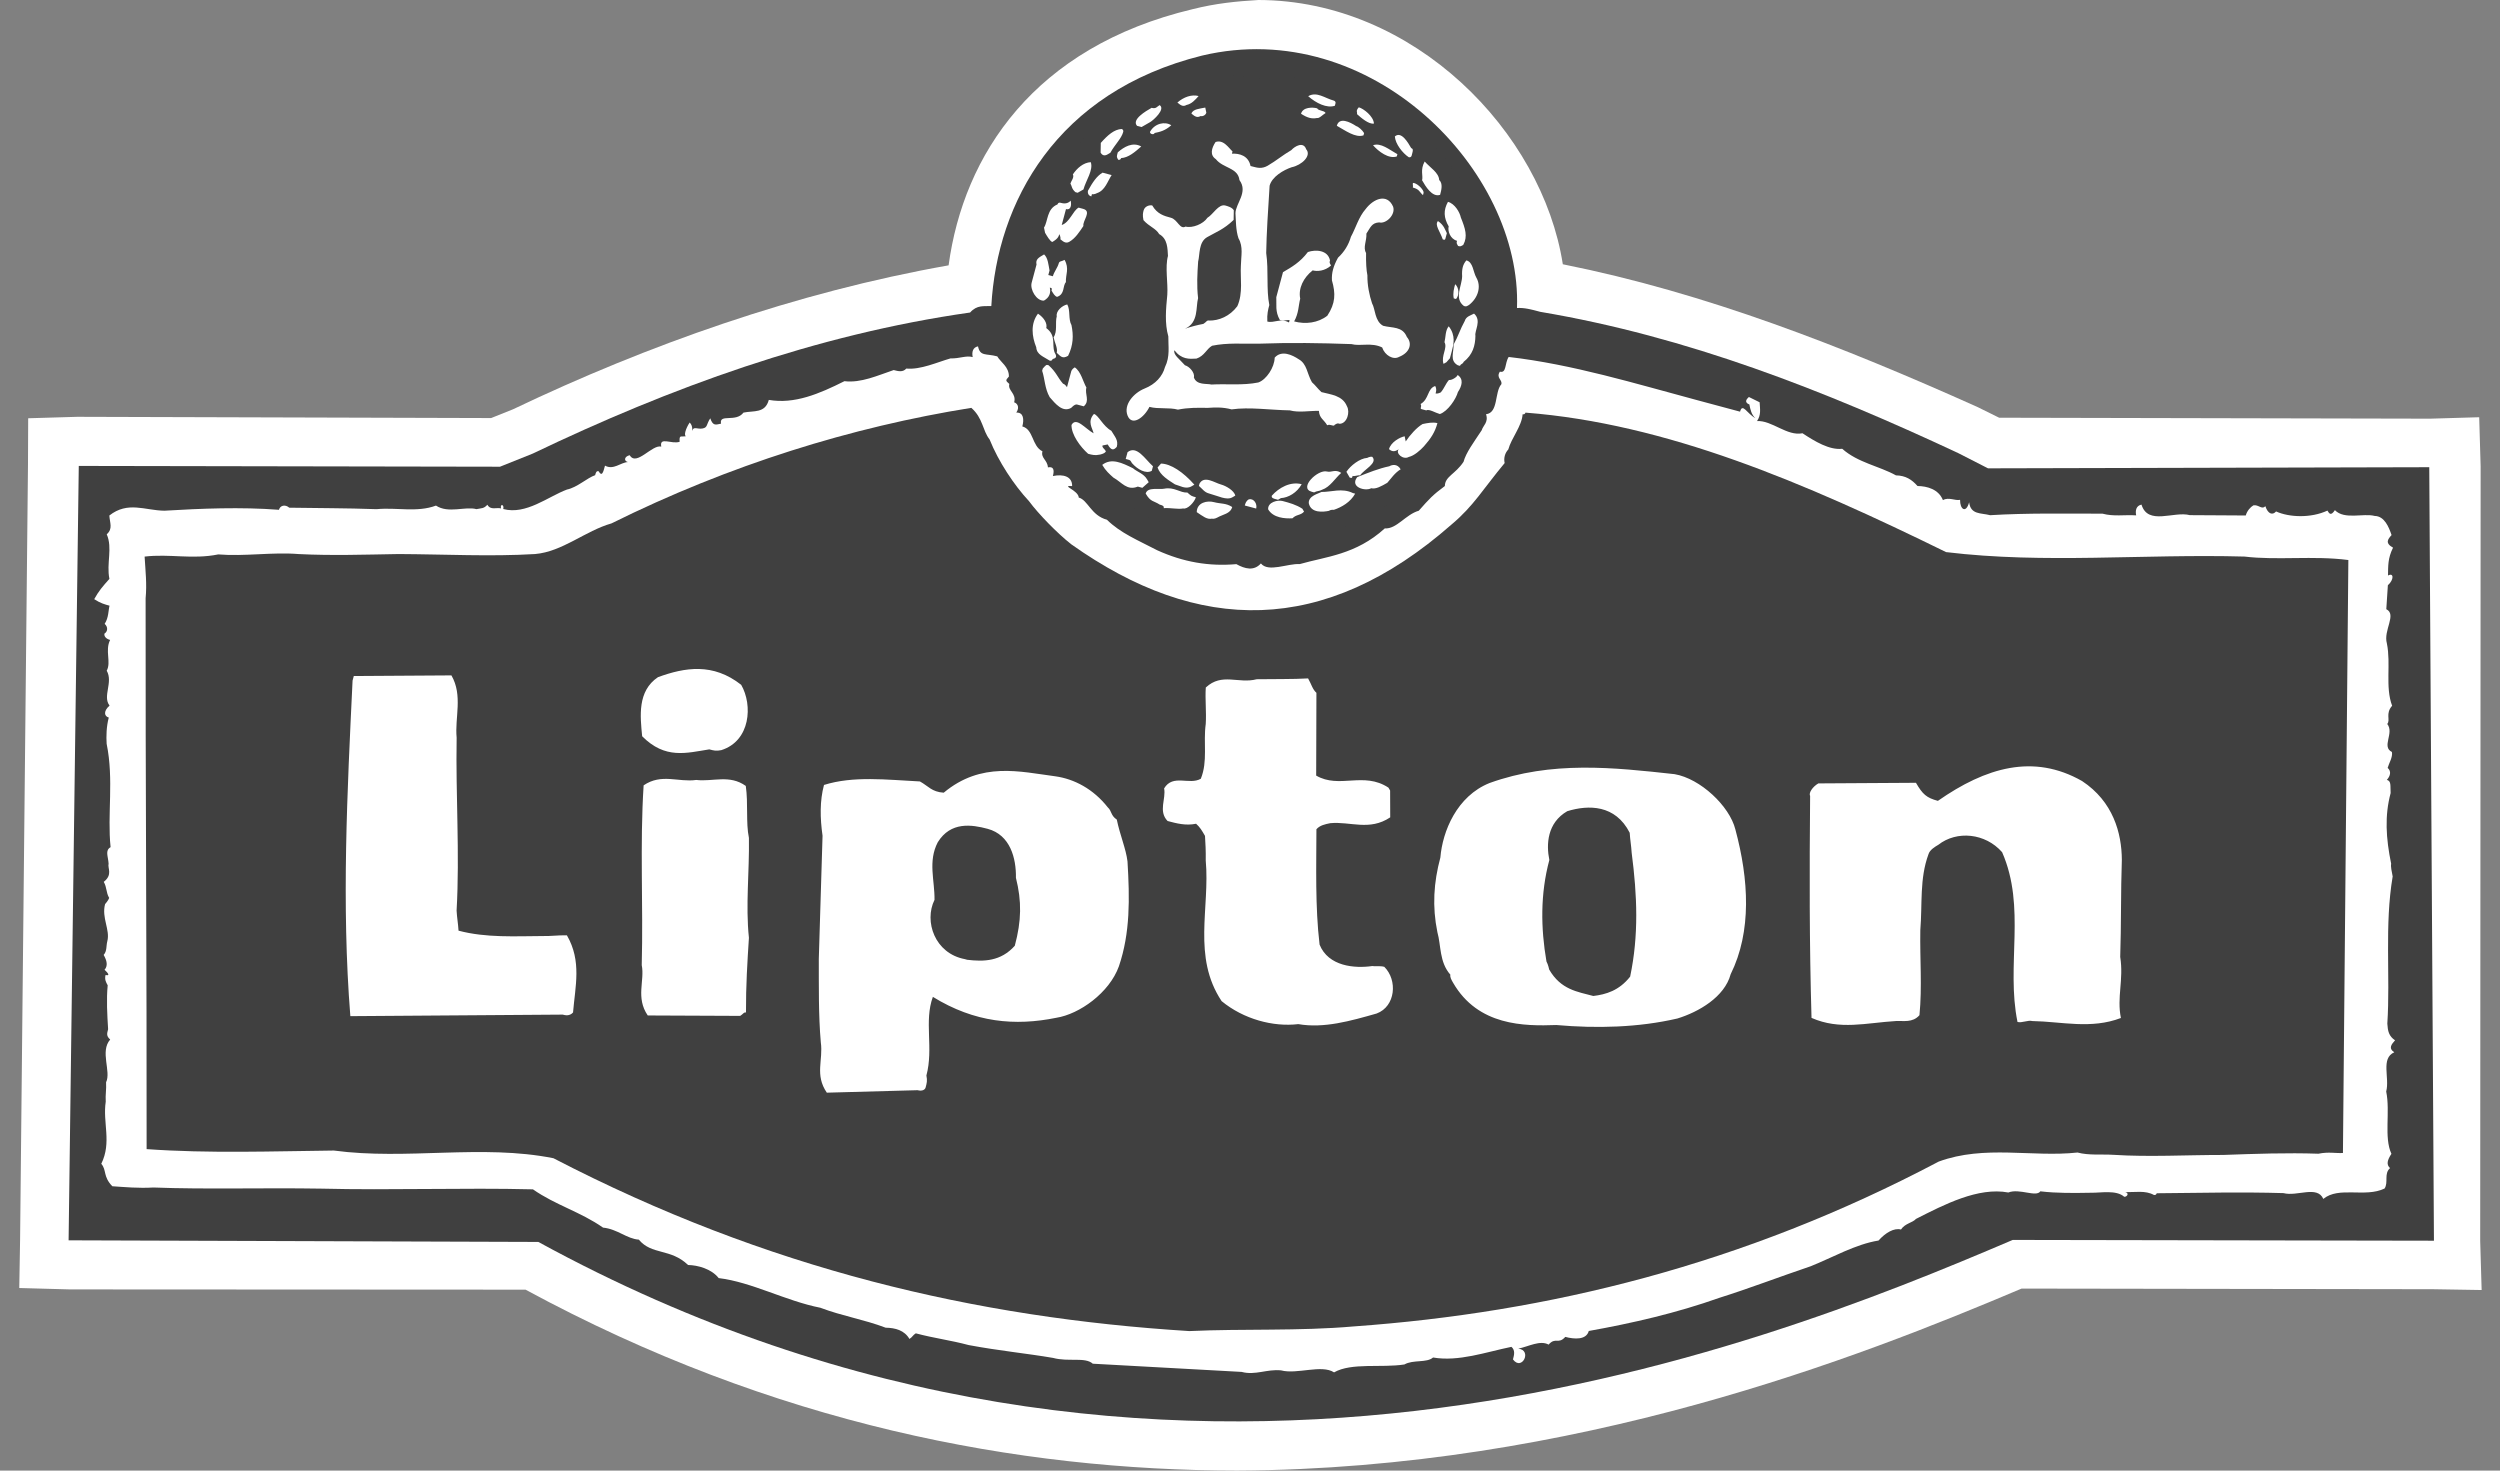 <svg width="102" height="60" viewBox="0 0 102 60" fill="none" xmlns="http://www.w3.org/2000/svg">
<rect x="0" y="0" width="102" height="60" fill="#808080" stroke="none"/>
<path fill-rule="evenodd" clip-rule="evenodd" d="M2.858 52.608L21.442 52.618C31.596 58.122 41.532 59.99 50.475 60C64.309 59.93 75.867 55.374 82.481 52.574L99.272 52.6L101.251 52.633L101.192 50.629L101.21 19.027L101.151 17.023L99.147 17.082L81.565 17.043L80.687 16.609C75.186 14.141 69.61 11.951 63.763 10.782C62.921 5.388 57.702 0.014 51.344 0C50.435 0.055 49.618 0.134 48.66 0.374C42.183 1.919 39.314 6.319 38.703 10.826C32.443 11.933 26.398 14.09 20.929 16.7L20.038 17.057L3.155 17.006L1.15 17.065L1.142 18.952L0.82 50.571L0.786 52.551L2.858 52.608Z" fill="white"/>
<path fill-rule="evenodd" clip-rule="evenodd" d="M82.119 50.589L99.305 50.621L99.114 19.062L81.111 19.108L79.888 18.483C74.411 15.922 68.836 13.732 62.844 12.723C62.474 12.624 62.195 12.549 61.893 12.567C62.104 6.958 55.945 0.637 49.048 2.267C43.084 3.75 40.68 8.274 40.446 12.486C40.143 12.504 39.865 12.429 39.58 12.751C33.276 13.647 27.324 15.828 21.737 18.506L20.4 19.042L3.214 19.01L2.799 50.605L21.964 50.671C47.624 64.703 71.68 55.047 82.119 50.589Z" fill="#404040"/>
<path fill-rule="evenodd" clip-rule="evenodd" d="M50.659 55.974L44.586 55.639C44.265 55.355 43.609 55.576 42.96 55.402C41.915 55.222 40.753 55.11 39.523 54.879C38.781 54.68 38.106 54.599 37.365 54.4C37.247 54.468 37.222 54.561 37.105 54.629C36.901 54.276 36.53 54.176 36.135 54.17C35.232 53.828 34.373 53.698 33.47 53.356C32.054 53.077 30.67 52.308 29.322 52.146C29.026 51.768 28.469 51.619 28.073 51.612C27.362 50.925 26.59 51.214 26.064 50.577C25.576 50.545 25.187 50.143 24.605 50.087C23.685 49.442 22.665 49.169 21.744 48.525C18.881 48.454 15.968 48.568 13.104 48.496C10.729 48.456 8.423 48.533 6.258 48.45C5.652 48.487 5.071 48.431 4.583 48.399C4.193 47.997 4.36 47.743 4.132 47.483C4.566 46.606 4.184 45.807 4.314 44.949C4.296 44.645 4.346 44.459 4.328 44.157C4.544 43.718 4.069 42.895 4.496 42.413C4.336 42.271 4.361 42.178 4.411 41.992C4.374 41.386 4.338 40.78 4.394 40.199C4.327 40.081 4.259 39.963 4.308 39.778C4.494 39.828 4.426 39.71 4.265 39.568C4.408 39.407 4.365 39.197 4.229 38.961C4.372 38.801 4.328 38.59 4.378 38.404C4.502 37.941 4.138 37.446 4.287 36.889C4.287 36.889 4.429 36.729 4.454 36.636C4.319 36.401 4.368 36.215 4.233 35.98C4.61 35.683 4.382 35.423 4.431 35.238C4.413 34.935 4.277 34.7 4.512 34.564C4.372 33.234 4.652 31.818 4.351 30.346C4.332 30.043 4.339 29.647 4.438 29.276C4.253 29.227 4.21 29.016 4.47 28.788C4.174 28.41 4.626 27.836 4.354 27.365C4.546 27.019 4.275 26.549 4.492 26.11C4.306 26.06 4.238 25.942 4.263 25.85C4.38 25.782 4.43 25.596 4.27 25.454C4.437 25.2 4.419 24.897 4.469 24.712C4.284 24.662 4.098 24.613 3.844 24.446C4.037 24.099 4.179 23.938 4.464 23.618C4.335 22.987 4.602 22.363 4.355 21.799C4.615 21.57 4.479 21.335 4.461 21.033C5.216 20.44 5.909 20.824 6.7 20.837C8.215 20.747 9.823 20.68 11.381 20.8C11.431 20.614 11.641 20.572 11.802 20.714C12.989 20.734 14.084 20.729 15.364 20.774C16.18 20.695 17.014 20.918 17.788 20.628C18.295 20.963 18.975 20.649 19.439 20.773C19.649 20.73 19.742 20.755 19.884 20.594C20.02 20.829 20.255 20.694 20.441 20.743C20.397 20.533 20.583 20.583 20.533 20.768C21.46 21.017 22.358 20.263 23.131 19.974C23.552 19.887 23.954 19.498 24.282 19.387C24.306 19.295 24.331 19.202 24.424 19.227C24.56 19.462 24.61 19.277 24.684 18.998C25.031 19.19 25.316 18.869 25.618 18.852C25.432 18.802 25.482 18.616 25.693 18.573C25.964 19.043 26.608 18.122 26.98 18.222C26.894 17.801 27.4 18.136 27.729 18.025C27.71 17.721 27.778 17.839 27.988 17.796C27.896 17.771 27.971 17.493 28.138 17.239C28.298 17.381 28.224 17.66 28.248 17.567C28.298 17.382 28.459 17.524 28.669 17.481C28.879 17.439 28.811 17.321 28.979 17.067C29.09 17.395 29.207 17.327 29.418 17.285C29.332 16.864 30.024 17.248 30.334 16.834C30.754 16.748 31.218 16.872 31.367 16.316C32.412 16.497 33.42 16.071 34.453 15.552C35.127 15.634 35.808 15.319 36.463 15.098C36.649 15.147 36.835 15.197 36.977 15.037C37.558 15.093 38.239 14.778 38.777 14.624C39.173 14.631 39.408 14.495 39.686 14.569C39.643 14.359 39.693 14.173 39.903 14.131C39.989 14.551 40.224 14.415 40.688 14.54C40.824 14.775 41.17 14.967 41.163 15.363C41.021 15.524 41.021 15.524 41.181 15.666C41.107 15.944 41.477 16.043 41.378 16.415C41.471 16.439 41.632 16.581 41.465 16.835C41.767 16.817 41.785 17.12 41.711 17.398C42.175 17.523 42.094 18.197 42.532 18.414C42.458 18.692 42.736 18.766 42.755 19.069C42.965 19.027 43.033 19.144 42.958 19.422C43.379 19.336 43.749 19.436 43.743 19.831C43.255 19.799 43.996 19.998 44.014 20.301C44.385 20.4 44.515 21.032 45.164 21.206C45.714 21.75 46.43 22.042 47.215 22.451C48.278 22.934 49.324 23.115 50.443 23.017C50.789 23.209 51.16 23.309 51.445 22.988C51.742 23.365 52.54 22.983 53.028 23.015C54.105 22.706 55.317 22.634 56.499 21.559C56.988 21.59 57.347 20.992 57.886 20.838C58.312 20.356 58.455 20.195 58.95 19.83C58.956 19.434 59.377 19.349 59.712 18.842C59.812 18.471 60.121 18.057 60.456 17.55C60.505 17.365 60.741 17.23 60.63 16.901C61.143 16.84 60.971 15.999 61.255 15.677C61.305 15.492 61.027 15.418 61.195 15.164C61.473 15.238 61.387 14.818 61.554 14.564C64.157 14.864 66.729 15.653 69.232 16.323L70.994 16.796C71.094 16.424 71.273 16.87 71.619 17.062C71.459 16.92 71.416 16.709 71.373 16.499C71.373 16.499 71.094 16.424 71.354 16.197L71.793 16.413C71.811 16.716 71.855 16.927 71.687 17.18C72.293 17.144 72.911 17.806 73.542 17.677C74.049 18.012 74.648 18.371 75.162 18.31C75.804 18.88 76.664 19.011 77.355 19.395C77.752 19.402 78.005 19.569 78.234 19.829C78.629 19.835 79.092 19.959 79.272 20.405C79.507 20.27 79.76 20.437 79.971 20.394C79.964 20.79 80.217 20.957 80.341 20.493C80.403 21.007 80.823 20.921 81.195 21.02C82.709 20.928 84.293 20.956 85.784 20.958C86.248 21.082 86.667 20.996 87.156 21.027C87.112 20.817 87.162 20.631 87.373 20.588C87.638 21.454 88.696 20.844 89.345 21.018C90.137 21.031 90.835 21.019 91.627 21.032C91.676 20.847 91.819 20.687 91.937 20.619C92.147 20.576 92.282 20.811 92.425 20.651C92.536 20.979 92.722 21.029 92.864 20.867C93.396 21.109 94.28 21.148 94.96 20.832C95.029 20.95 95.097 21.068 95.264 20.814C95.653 21.217 96.427 20.927 96.89 21.051C97.286 21.058 97.465 21.503 97.576 21.831C97.433 21.992 97.291 22.153 97.636 22.345C97.419 22.783 97.438 23.087 97.431 23.482C97.667 23.347 97.684 23.649 97.425 23.878L97.361 24.855C97.801 25.073 97.231 25.714 97.385 26.253C97.557 27.094 97.308 28.022 97.599 28.795C97.313 29.116 97.541 29.376 97.4 29.537C97.696 29.914 97.151 30.464 97.59 30.681C97.632 30.891 97.466 31.144 97.416 31.33C97.576 31.473 97.526 31.658 97.384 31.819C97.57 31.868 97.52 32.054 97.538 32.357C97.29 33.285 97.345 34.194 97.56 35.246C97.535 35.338 97.578 35.549 97.621 35.759C97.284 37.756 97.529 39.81 97.403 41.764C97.421 42.067 97.465 42.277 97.719 42.445C97.576 42.606 97.433 42.766 97.687 42.933C97.123 43.18 97.506 43.978 97.357 44.534C97.53 45.376 97.256 46.396 97.57 47.076C97.403 47.33 97.353 47.515 97.514 47.658C97.254 47.887 97.457 48.239 97.29 48.492C96.492 48.875 95.429 48.391 94.791 48.916C94.545 48.353 93.722 48.828 93.165 48.679C91.489 48.628 89.789 48.669 87.995 48.685C87.995 48.685 87.97 48.778 87.877 48.753C87.531 48.561 87.111 48.647 86.715 48.64C86.901 48.69 86.758 48.851 86.665 48.826C86.344 48.541 85.713 48.671 85.318 48.664C84.619 48.676 83.92 48.687 83.246 48.606C83.079 48.859 82.386 48.475 81.941 48.654C80.711 48.424 79.325 49.146 78.173 49.731C78.031 49.892 77.728 49.91 77.56 50.164C77.282 50.089 76.929 50.293 76.644 50.614C75.711 50.762 74.77 51.305 73.879 51.662C72.567 52.106 71.349 52.575 70.154 52.95C68.397 53.573 66.597 53.986 64.822 54.304C64.722 54.676 64.234 54.644 63.864 54.545C63.578 54.866 63.467 54.538 63.183 54.86C62.836 54.667 62.366 54.939 61.945 55.025C62.527 55.082 62.093 55.959 61.729 55.464C61.778 55.279 61.828 55.093 61.667 54.951C60.616 55.166 59.514 55.566 58.469 55.386C58.209 55.615 57.653 55.466 57.3 55.67C56.366 55.817 55.136 55.587 54.43 55.993C53.923 55.659 52.916 56.085 52.267 55.911C51.686 55.852 51.215 56.123 50.659 55.974Z" fill="white"/>
<path fill-rule="evenodd" clip-rule="evenodd" d="M48.521 54.308C50.735 54.206 52.992 54.314 55.232 54.118C63.135 53.553 71.109 51.614 79.098 47.393C80.973 46.703 82.92 47.225 84.763 47.023C85.227 47.147 85.741 47.086 86.229 47.117C87.694 47.211 89.21 47.121 90.701 47.122C92.006 47.075 93.309 47.027 94.591 47.072C95.011 46.986 95.289 47.06 95.592 47.042L95.813 22.849C94.372 22.662 92.924 22.87 91.577 22.708C87.433 22.592 83.444 23.014 79.4 22.526C73.603 19.681 67.984 17.281 62.239 16.835C62.214 16.927 62.123 16.902 62.123 16.902C62.09 17.391 61.663 17.873 61.539 18.337C61.47 18.41 61.421 18.499 61.395 18.596C61.369 18.693 61.367 18.795 61.39 18.893C60.51 19.95 60.126 20.642 59.228 21.395C54.028 25.965 48.883 25.879 43.705 22.205C43.13 21.753 42.351 20.948 41.988 20.453C41.37 19.79 40.734 18.824 40.377 17.933C40.081 17.556 40.112 17.067 39.63 16.64C34.75 17.419 29.764 18.966 24.95 21.354C23.873 21.662 22.951 22.508 21.831 22.605C20.012 22.715 18.151 22.614 16.265 22.605C14.867 22.628 13.562 22.675 12.189 22.606C11.12 22.518 9.975 22.709 8.905 22.62C7.854 22.835 6.926 22.587 5.9 22.709C5.936 23.316 5.997 23.829 5.941 24.41C5.932 31.862 5.991 39.431 5.982 46.884C8.518 47.066 11.128 46.971 13.62 46.942C16.594 47.342 19.657 46.671 22.581 47.256C31.307 51.783 39.821 53.766 48.521 54.308Z" fill="#404040"/>
<path fill-rule="evenodd" clip-rule="evenodd" d="M53.012 22.711C53.29 22.786 53.618 22.675 53.946 22.564C54.231 22.243 54.027 21.89 54.405 21.594C54.826 21.508 55.27 21.329 55.717 21.15C55.951 21.014 56.348 21.021 56.565 20.582C56.59 20.49 56.683 20.515 56.683 20.515C57.01 20.404 57.296 20.082 57.555 19.854C57.791 19.718 58.144 19.515 58.403 19.286C58.856 18.712 59.098 18.18 59.617 17.723C59.903 17.402 59.766 17.166 60.052 16.846C60.176 16.382 60.368 16.036 60.56 15.69C60.66 15.319 60.826 15.065 60.834 14.67C60.865 14.181 60.989 13.717 61.045 13.137C61.027 12.833 61.17 12.672 61.058 12.345C61.04 12.042 61.022 11.739 60.911 11.411C60.986 11.133 60.874 10.805 60.763 10.477C60.721 10.267 60.727 9.871 60.523 9.518C60.412 9.19 60.326 8.769 60.03 8.392C59.987 8.182 59.919 8.064 59.758 7.922C59.765 7.525 59.469 7.148 59.172 6.771C59.062 6.443 58.598 6.319 58.58 6.015C58.258 5.731 57.844 5.42 57.616 5.161C57.295 4.876 56.788 4.542 56.35 4.324C55.843 3.99 55.311 3.748 54.873 3.531C54.526 3.339 54.198 3.45 53.853 3.257C53.061 3.245 52.344 2.953 51.596 3.15C51.125 3.422 50.761 2.927 50.222 3.081C49.827 3.074 49.431 3.067 48.985 3.246C48.707 3.171 48.354 3.375 48.051 3.393C47.748 3.411 47.396 3.615 47.068 3.726C46.623 3.904 46.127 4.269 45.682 4.448C45.422 4.677 45.044 4.973 44.902 5.133C44.76 5.294 44.592 5.547 44.289 5.566C44.097 5.912 43.72 6.208 43.552 6.462C43.335 6.9 42.957 7.196 42.858 7.568C42.783 7.845 42.616 8.1 42.449 8.352C42.257 8.698 42.133 9.162 42.009 9.626L41.785 10.461C41.803 10.764 41.636 11.018 41.654 11.32C41.573 11.994 41.609 12.6 41.62 13.299C41.756 13.534 41.657 13.905 41.675 14.208C41.718 14.418 41.643 14.697 41.754 15.024C41.983 15.284 42.093 15.612 42.205 15.94C42.316 16.268 42.451 16.503 42.68 16.763C42.722 16.973 42.698 17.066 42.673 17.159C43.18 17.494 43.334 18.032 43.698 18.527C43.927 18.787 44.013 19.208 44.451 19.425C44.73 19.5 45.094 19.994 45.44 20.187C45.693 20.354 45.854 20.496 46.04 20.546C46.497 21.066 46.985 21.097 47.517 21.339C47.609 21.364 47.677 21.482 47.863 21.532C48.116 21.699 48.159 21.909 48.11 22.095C48.271 22.237 48.524 22.404 48.685 22.547C48.685 22.547 48.752 22.664 48.845 22.689C49.241 22.696 49.519 22.77 49.897 22.474C50.182 22.152 50.51 22.042 50.862 21.838C51.19 21.727 51.493 21.709 51.814 21.994C52.135 22.279 52.507 22.378 52.828 22.663L53.012 22.712L53.012 22.711Z" fill="#404040"/>
<path fill-rule="evenodd" clip-rule="evenodd" d="M49.451 21.161C49.241 21.205 49.08 21.062 48.827 20.895C48.833 20.499 49.254 20.413 49.532 20.488C49.811 20.562 50.021 20.52 50.274 20.686C50.2 20.965 49.897 20.982 49.661 21.119C49.662 21.118 49.544 21.186 49.451 21.161ZM52.735 21.146C52.433 21.165 51.944 21.133 51.74 20.78C51.722 20.478 52.142 20.391 52.328 20.441C52.606 20.515 52.884 20.59 53.137 20.757L53.205 20.875C53.063 21.036 52.878 20.986 52.735 21.146ZM54.208 20.845C53.998 20.888 53.484 20.95 53.398 20.529C53.38 20.226 53.801 20.139 53.918 20.072C54.314 20.078 54.759 19.899 55.199 20.117L55.291 20.141C55.099 20.487 54.746 20.691 54.419 20.802C54.418 20.803 54.325 20.778 54.208 20.845ZM48.271 20.745C48.061 20.788 47.782 20.714 47.479 20.732C47.504 20.639 47.412 20.614 47.319 20.589C47.065 20.422 46.947 20.49 46.744 20.137C46.818 19.859 47.283 19.983 47.493 19.94C47.914 19.855 48.142 20.114 48.445 20.096C48.605 20.238 48.605 20.238 48.791 20.288C48.741 20.474 48.456 20.795 48.271 20.745ZM51.252 20.749L50.788 20.625C50.813 20.532 50.838 20.439 50.956 20.371C51.165 20.328 51.302 20.564 51.252 20.749ZM52.143 20.391L52.051 20.366C51.958 20.342 51.865 20.317 51.89 20.224C52.175 19.903 52.645 19.632 53.109 19.756C52.917 20.102 52.564 20.306 52.261 20.323L52.143 20.391ZM50.281 20.29C50.046 20.426 49.7 20.234 49.329 20.134C49.144 20.085 49.076 19.967 48.915 19.825L48.94 19.732C49.132 19.386 49.546 19.695 49.824 19.77C50.01 19.82 50.356 20.012 50.399 20.222L50.281 20.29ZM53.615 20.09L53.522 20.065C52.966 19.916 53.771 19.139 54.141 19.238C54.327 19.288 54.469 19.127 54.723 19.294C54.463 19.523 54.27 19.869 53.943 19.98C53.825 20.047 53.733 20.023 53.615 20.09ZM55.946 19.92C55.711 20.055 55.062 19.881 55.372 19.468C55.816 19.289 56.263 19.11 56.683 19.024C56.801 18.956 57.012 18.914 57.147 19.148C56.912 19.284 56.745 19.538 56.602 19.698C56.367 19.834 56.132 19.969 55.946 19.92ZM46.423 19.853C45.977 20.032 45.774 19.679 45.428 19.487C45.267 19.345 45.107 19.202 44.971 18.967C45.348 18.671 45.786 18.888 46.226 19.105C46.386 19.247 46.665 19.322 46.8 19.557L46.868 19.674L46.608 19.903L46.423 19.853ZM48.612 19.843C48.377 19.979 48.124 19.811 47.938 19.762C47.685 19.595 47.339 19.402 47.228 19.074L47.37 18.914C47.766 18.921 48.272 19.255 48.73 19.775L48.612 19.843ZM55.187 19.418C55.162 19.511 55.162 19.511 55.069 19.486L54.933 19.25C55.101 18.997 55.478 18.701 55.782 18.682C55.782 18.682 55.899 18.615 55.991 18.64C56.22 18.9 55.657 19.147 55.49 19.399C55.397 19.375 55.279 19.443 55.187 19.418ZM46.992 19.21C46.757 19.346 46.411 19.154 46.183 18.894C46.115 18.776 46.115 18.776 46.022 18.751L45.929 18.726L46.004 18.449C46.382 18.152 46.721 18.74 47.042 19.024L46.992 19.21ZM57.482 18.642C57.246 18.778 56.925 18.492 57.068 18.332C56.95 18.4 56.832 18.468 56.671 18.325C56.746 18.047 57.099 17.844 57.31 17.8L57.353 18.011C57.52 17.757 57.805 17.436 58.041 17.301C58.25 17.258 58.461 17.215 58.647 17.264C58.547 17.635 58.38 17.889 58.096 18.21C57.952 18.37 57.692 18.598 57.482 18.642ZM44.884 18.546C44.674 18.589 44.582 18.564 44.396 18.515C44.074 18.229 43.711 17.735 43.717 17.339C43.909 16.992 44.273 17.488 44.619 17.68C44.577 17.47 44.347 17.21 44.633 16.889C44.818 16.938 44.997 17.384 45.343 17.576C45.479 17.812 45.639 17.954 45.565 18.232C45.423 18.392 45.33 18.368 45.194 18.133L44.983 18.176C44.959 18.268 45.052 18.293 45.12 18.41C45.095 18.503 44.884 18.546 44.884 18.546ZM54.453 17.333C54.428 17.426 54.268 17.284 54.15 17.351C54.014 17.116 53.829 17.066 53.811 16.763C53.414 16.757 52.994 16.843 52.623 16.743C51.832 16.73 50.972 16.599 50.249 16.703C49.877 16.604 49.574 16.622 49.272 16.641C48.876 16.634 48.48 16.628 48.06 16.713C47.688 16.614 47.269 16.7 46.897 16.601C46.681 17.04 46.185 17.404 46.006 16.959C45.827 16.513 46.255 16.031 46.7 15.852C47.146 15.674 47.431 15.352 47.53 14.981C47.747 14.543 47.661 14.122 47.668 13.726C47.514 13.188 47.57 12.606 47.626 12.025C47.658 11.537 47.529 10.906 47.653 10.442C47.635 10.139 47.641 9.743 47.295 9.551C47.159 9.316 46.881 9.242 46.653 8.982C46.61 8.772 46.635 8.679 46.659 8.586C46.709 8.401 46.919 8.358 47.012 8.383C47.216 8.735 47.494 8.81 47.772 8.884C48.05 8.959 48.136 9.379 48.371 9.244C48.65 9.318 49.095 9.139 49.262 8.886C49.497 8.75 49.715 8.311 49.993 8.385C50.085 8.41 50.271 8.46 50.339 8.578L50.332 8.973C49.93 9.362 49.602 9.474 49.249 9.677C48.897 9.881 48.958 10.394 48.884 10.672C48.852 11.161 48.821 11.649 48.882 12.163C48.782 12.533 48.911 13.165 48.348 13.412C48.593 13.328 48.843 13.263 49.097 13.215C49.215 13.147 49.239 13.054 49.332 13.079C49.728 13.086 50.174 12.907 50.483 12.493C50.725 11.962 50.597 11.331 50.628 10.842C50.634 10.446 50.734 10.075 50.53 9.722C50.419 9.395 50.426 8.998 50.407 8.696C50.414 8.3 50.934 7.843 50.57 7.348C50.509 6.834 49.903 6.871 49.606 6.493C49.353 6.325 49.428 6.047 49.595 5.794C49.923 5.683 50.127 6.035 50.287 6.178L50.262 6.271C50.566 6.252 50.937 6.352 51.022 6.773L51.114 6.797C51.3 6.847 51.486 6.897 51.721 6.761C52.073 6.557 52.334 6.329 52.686 6.125C52.828 5.965 53.181 5.761 53.292 6.089C53.521 6.349 53.118 6.738 52.698 6.824C52.37 6.935 51.899 7.206 51.8 7.577C51.737 8.554 51.674 9.532 51.661 10.323C51.765 11.047 51.659 11.813 51.788 12.445C51.739 12.63 51.689 12.816 51.707 13.119C51.986 13.194 52.245 12.965 52.591 13.157L52.616 13.065C52.523 13.04 52.405 13.107 52.22 13.058C52.016 12.705 52.091 12.427 52.073 12.124L52.346 11.104C52.698 10.9 53.051 10.696 53.361 10.283C53.689 10.172 54.177 10.203 54.264 10.624C54.239 10.716 54.239 10.716 54.306 10.834C54.047 11.063 53.743 11.081 53.557 11.031C53.18 11.328 52.963 11.766 53.049 12.187C52.975 12.465 52.993 12.769 52.801 13.114C53.264 13.239 53.778 13.177 54.155 12.881C54.49 12.374 54.497 11.978 54.343 11.44C54.325 11.137 54.4 10.859 54.591 10.513C54.842 10.283 55.024 9.988 55.118 9.66C55.31 9.314 55.434 8.851 55.719 8.529C56.029 8.115 56.592 7.868 56.839 8.432C56.95 8.76 56.548 9.149 56.269 9.074C55.966 9.092 55.916 9.278 55.749 9.531C55.767 9.834 55.6 10.088 55.736 10.323C55.728 10.719 55.747 11.022 55.79 11.232C55.783 11.628 55.869 12.048 55.98 12.376C56.116 12.611 56.084 13.1 56.431 13.292C56.801 13.391 57.222 13.305 57.401 13.75C57.63 14.011 57.531 14.382 57.084 14.56C56.85 14.696 56.503 14.504 56.392 14.176C55.954 13.96 55.508 14.138 55.137 14.039C53.857 13.994 52.67 13.974 51.365 14.022C50.666 14.033 50.084 13.977 49.454 14.106C49.218 14.242 49.144 14.52 48.816 14.631C48.513 14.649 48.209 14.668 47.914 14.29C47.864 14.475 48.117 14.643 48.346 14.903C48.531 14.952 48.76 15.212 48.71 15.398C48.821 15.726 49.242 15.64 49.427 15.689C50.033 15.653 50.707 15.734 51.338 15.605C51.666 15.494 52.001 14.987 52.007 14.592C52.292 14.27 52.731 14.487 52.984 14.655C53.33 14.847 53.323 15.243 53.527 15.595C53.688 15.738 53.756 15.855 53.916 15.998C54.287 16.098 54.776 16.129 54.955 16.574C55.09 16.809 54.966 17.273 54.663 17.291C54.57 17.265 54.57 17.265 54.453 17.333ZM58.746 16.893C58.56 16.843 58.307 16.676 58.189 16.744L58.003 16.694C57.91 16.669 58.028 16.601 57.96 16.484C58.313 16.28 58.227 15.859 58.555 15.749C58.622 15.866 58.597 15.959 58.572 16.052C58.666 16.077 58.783 16.009 58.783 16.009C58.926 15.848 58.976 15.663 59.118 15.502C59.211 15.527 59.446 15.391 59.471 15.299C59.724 15.466 59.65 15.745 59.482 15.998C59.408 16.275 59.073 16.782 58.746 16.893ZM43.706 16.64C43.353 16.843 43.056 16.466 42.828 16.206C42.624 15.853 42.631 15.457 42.52 15.129L42.545 15.037C42.687 14.876 42.687 14.876 42.78 14.901C43.101 15.186 43.144 15.396 43.373 15.656C43.466 15.681 43.533 15.798 43.533 15.798L43.707 15.149C43.707 15.149 43.732 15.056 43.85 14.988C44.103 15.156 44.189 15.576 44.325 15.812C44.25 16.09 44.479 16.351 44.218 16.578L43.941 16.504C43.848 16.48 43.706 16.64 43.706 16.64ZM59.57 14.928L59.478 14.903C59.131 14.71 59.324 14.364 59.305 14.061C59.497 13.716 59.572 13.437 59.764 13.092C59.814 12.906 60.025 12.863 60.141 12.795C60.464 13.08 60.153 13.493 60.197 13.704C60.19 14.1 60.091 14.471 59.713 14.767C59.688 14.86 59.595 14.835 59.57 14.928Z" fill="white"/>
<path fill-rule="evenodd" clip-rule="evenodd" d="M59.014 14.779L58.896 14.846C58.785 14.518 59.07 14.196 58.935 13.962C58.984 13.776 58.966 13.473 59.108 13.313C59.405 13.69 59.305 14.061 59.231 14.339L59.156 14.617L59.014 14.779ZM42.947 14.648C42.922 14.74 42.83 14.715 42.83 14.715C42.577 14.548 42.298 14.473 42.279 14.17C42.1 13.725 42.039 13.212 42.349 12.797C42.602 12.965 42.738 13.2 42.688 13.385C43.102 13.695 42.91 14.041 43.022 14.368C43.09 14.487 43.157 14.605 42.947 14.648ZM43.578 14.518C43.343 14.654 43.275 14.537 43.115 14.394C43.164 14.209 43.028 13.974 42.986 13.763C43.153 13.509 43.042 13.181 43.116 12.903C43.074 12.693 43.334 12.464 43.544 12.421C43.679 12.656 43.58 13.027 43.716 13.262C43.802 13.684 43.795 14.079 43.578 14.518ZM59.938 12.441C59.821 12.51 59.821 12.51 59.728 12.485C59.314 12.175 59.649 11.668 59.655 11.272C59.637 10.969 59.687 10.784 59.829 10.623C60.108 10.697 60.1 11.093 60.236 11.329C60.44 11.682 60.316 12.145 59.938 12.441ZM42.592 12.266C42.288 12.284 42.017 11.814 42.091 11.536L42.29 10.794C42.247 10.584 42.364 10.515 42.599 10.38C42.76 10.522 42.779 10.825 42.821 11.036L42.771 11.221L42.957 11.271C43.007 11.085 43.149 10.924 43.199 10.739C43.224 10.647 43.316 10.671 43.434 10.603C43.638 10.956 43.471 11.21 43.489 11.512C43.346 11.673 43.457 12.001 43.129 12.112C43.036 12.087 42.969 11.97 42.901 11.852C42.925 11.759 42.925 11.759 42.833 11.734C42.876 11.945 42.827 12.131 42.592 12.266Z" fill="white"/>
<path fill-rule="evenodd" clip-rule="evenodd" d="M59.407 12.2L59.314 12.175C59.27 11.965 59.32 11.78 59.37 11.594C59.531 11.736 59.549 12.04 59.407 12.2ZM59.7 9.993C59.582 10.06 59.582 10.06 59.49 10.036C59.422 9.918 59.422 9.918 59.447 9.825C59.168 9.751 59.057 9.422 59.107 9.237C58.903 8.884 58.885 8.581 59.077 8.235C59.355 8.309 59.559 8.662 59.602 8.873C59.781 9.318 59.892 9.646 59.7 9.993ZM43.633 9.862C43.516 9.929 43.423 9.904 43.263 9.762C43.287 9.67 43.219 9.552 43.219 9.552C43.194 9.645 43.169 9.737 42.934 9.873C42.842 9.848 42.706 9.613 42.638 9.496L42.595 9.285C42.762 9.032 42.701 8.519 43.146 8.34C43.146 8.34 43.171 8.247 43.264 8.272C43.356 8.297 43.542 8.346 43.684 8.186C43.728 8.396 43.678 8.581 43.492 8.532L43.318 9.181C43.646 9.07 43.77 8.606 44.005 8.471L44.191 8.521C44.562 8.62 44.159 9.009 44.203 9.22C44.035 9.473 43.869 9.726 43.633 9.862ZM58.982 9.701C58.958 9.793 58.958 9.793 58.866 9.769C58.754 9.44 58.525 9.18 58.668 9.019C58.922 9.186 58.965 9.397 59.032 9.514L58.982 9.701ZM44.551 7.921L44.526 8.014C44.341 7.964 44.39 7.779 44.39 7.779C44.582 7.433 44.75 7.18 44.985 7.044L45.355 7.143C45.188 7.396 45.089 7.768 44.761 7.878C44.761 7.878 44.643 7.946 44.551 7.921ZM58.082 7.869L58.058 7.962C57.897 7.82 57.922 7.727 57.644 7.652C57.668 7.56 57.6 7.442 57.693 7.467C57.879 7.516 58.107 7.776 58.082 7.869ZM58.756 7.95C58.428 8.061 58.156 7.591 58.021 7.355C58.071 7.17 57.935 6.934 58.127 6.589C58.356 6.848 58.702 7.041 58.719 7.344C58.88 7.487 58.806 7.765 58.756 7.95ZM43.969 7.865L43.877 7.84C43.716 7.697 43.741 7.605 43.673 7.487C43.698 7.394 43.84 7.234 43.773 7.116C43.94 6.863 44.2 6.634 44.504 6.616C44.615 6.944 44.305 7.358 44.205 7.729L43.969 7.865ZM45.74 6.451C45.715 6.543 45.623 6.518 45.623 6.518C45.555 6.401 45.555 6.401 45.605 6.216C45.864 5.987 46.217 5.783 46.563 5.976C46.303 6.204 46.043 6.432 45.74 6.451ZM56.989 6.384C56.661 6.495 56.247 6.185 56.019 5.925C56.346 5.814 56.668 6.099 57.014 6.291L56.989 6.384ZM57.596 6.347C57.571 6.439 57.478 6.415 57.478 6.415C57.225 6.248 56.929 5.87 56.91 5.567C57.17 5.338 57.442 5.808 57.578 6.044C57.67 6.069 57.645 6.161 57.62 6.254L57.596 6.347ZM45.184 6.302C45.066 6.369 44.974 6.344 44.905 6.227L44.912 5.831C45.197 5.51 45.457 5.281 45.76 5.263C45.852 5.288 45.828 5.38 45.828 5.38C45.753 5.659 45.493 5.887 45.302 6.233L45.184 6.302ZM55.63 5.523C55.302 5.634 54.888 5.324 54.542 5.132C54.641 4.761 55.081 4.978 55.333 5.145C55.426 5.17 55.587 5.312 55.655 5.43L55.63 5.523ZM47.108 5.426C47.083 5.518 46.898 5.469 46.922 5.376C47.114 5.029 47.535 4.944 47.788 5.111C47.529 5.34 47.319 5.382 47.108 5.426ZM46.576 5.183L46.391 5.134C46.162 4.874 46.75 4.534 46.986 4.399C47.171 4.449 47.196 4.356 47.313 4.288C47.567 4.455 47.047 4.913 46.929 4.98L46.576 5.183ZM56.057 5.041C55.847 5.083 55.525 4.799 55.365 4.656C55.39 4.564 55.297 4.539 55.439 4.378C55.625 4.427 56.039 4.738 56.057 5.041ZM53.732 4.815C53.522 4.858 53.336 4.808 53.082 4.641C53.157 4.363 53.553 4.37 53.738 4.419C53.806 4.536 54.017 4.494 54.085 4.611C53.967 4.679 53.825 4.84 53.732 4.815ZM48.983 4.735C48.865 4.803 48.773 4.778 48.611 4.636C48.661 4.45 48.964 4.432 49.175 4.389L49.218 4.599C49.193 4.692 49.076 4.76 48.983 4.735ZM54.462 4.315C54.135 4.426 53.696 4.209 53.374 3.925C53.727 3.721 54.049 4.006 54.42 4.105C54.42 4.105 54.512 4.13 54.487 4.223L54.462 4.315ZM48.408 4.283C48.291 4.351 48.198 4.326 48.037 4.184C48.297 3.955 48.625 3.844 48.903 3.918C48.761 4.079 48.618 4.24 48.408 4.283Z" fill="white"/>
<path fill-rule="evenodd" clip-rule="evenodd" d="M37.438 44.48L33.734 44.581C33.234 43.85 33.593 43.251 33.489 42.527C33.391 41.408 33.411 40.22 33.407 39.125C33.458 37.449 33.51 35.773 33.56 34.098C33.457 33.374 33.445 32.675 33.619 32.026C34.813 31.65 36.161 31.813 37.533 31.883C37.88 32.075 38.015 32.31 38.504 32.342C40.039 31.063 41.616 31.485 43.056 31.673C43.823 31.779 44.608 32.188 45.2 32.943C45.362 33.086 45.312 33.271 45.565 33.439C45.694 34.07 45.941 34.633 46.002 35.146C46.093 36.661 46.116 38.059 45.651 39.425C45.26 40.513 44.034 41.378 43.1 41.525C41.418 41.869 39.766 41.725 38.061 40.672C37.695 41.667 38.096 42.769 37.797 43.881C37.84 44.092 37.815 44.184 37.765 44.37C37.741 44.462 37.624 44.53 37.438 44.48ZM63.496 41.821C62.191 41.869 60.305 41.861 59.286 40.096C59.218 39.979 59.151 39.862 59.176 39.769C58.718 39.248 58.8 38.574 58.646 38.036C58.431 36.985 58.493 36.007 58.767 34.987C58.855 33.918 59.438 32.483 60.774 31.947C63.305 31.035 65.815 31.31 68.325 31.586C69.371 31.766 70.562 32.881 70.803 33.84C71.351 35.875 71.479 37.996 70.61 39.751C70.362 40.678 69.304 41.29 68.437 41.555C66.847 41.924 65.147 41.966 63.496 41.821ZM52.97 41.784C51.944 41.906 50.738 41.583 49.842 40.846C48.639 39.033 49.371 37.043 49.194 35.107C49.201 34.711 49.182 34.408 49.164 34.104C49.028 33.869 48.96 33.752 48.8 33.609C48.379 33.695 48.008 33.596 47.637 33.497C47.248 33.094 47.582 32.588 47.496 32.167C47.856 31.567 48.523 32.044 48.993 31.773C49.285 31.056 49.088 30.308 49.194 29.541C49.226 29.053 49.164 28.539 49.196 28.051C49.858 27.433 50.526 27.91 51.274 27.713C51.973 27.702 52.764 27.715 53.37 27.679C53.505 27.914 53.549 28.124 53.71 28.267L53.7 31.644C54.645 32.195 55.636 31.467 56.649 32.136L56.717 32.253L56.721 33.348C55.873 33.915 55.089 33.507 54.273 33.586C54.062 33.629 53.851 33.672 53.71 33.833C53.708 35.323 53.655 36.999 53.839 38.54C54.198 39.43 55.267 39.519 55.991 39.414C56.084 39.439 56.293 39.396 56.479 39.446C57.029 39.991 56.941 41.061 56.168 41.351C55.092 41.657 54.016 41.965 52.97 41.784ZM77.355 41.658C76.143 41.731 75.066 42.039 73.91 41.53C73.822 38.525 73.825 35.544 73.853 32.47C73.785 32.353 73.953 32.099 74.188 31.963L78.171 31.938C78.442 32.408 78.603 32.551 79.066 32.675C81.023 31.31 82.965 30.738 84.948 31.866C86.216 32.702 86.566 33.989 86.571 35.083C86.526 36.364 86.549 37.761 86.505 39.042C86.652 39.975 86.36 40.692 86.533 41.534C85.313 42.002 84.109 41.679 82.921 41.659C82.735 41.609 82.5 41.746 82.314 41.696C81.841 39.383 82.673 37.021 81.686 34.769C81 33.989 79.838 33.876 79.082 34.469C78.965 34.537 78.73 34.673 78.68 34.858C78.314 35.854 78.436 36.88 78.349 37.95C78.328 39.138 78.427 40.257 78.314 41.42C78.029 41.74 77.658 41.64 77.355 41.658ZM22.958 41.396L14.294 41.459C13.929 36.889 14.169 32.282 14.385 27.767L14.435 27.582L18.418 27.556C18.892 28.379 18.551 29.282 18.631 30.098C18.59 32.472 18.761 34.805 18.629 37.154C18.646 37.458 18.69 37.668 18.708 37.971C19.821 38.269 21.033 38.196 22.128 38.191C22.524 38.197 22.735 38.154 23.13 38.161C23.741 39.219 23.468 40.24 23.38 41.309C23.236 41.47 23.051 41.421 22.958 41.396ZM30.2 41.448L26.428 41.431C25.928 40.7 26.312 40.008 26.183 39.377C26.248 36.91 26.103 34.485 26.26 32.042C26.991 31.542 27.682 31.927 28.406 31.822C29.08 31.904 29.761 31.589 30.428 32.066C30.532 32.79 30.426 33.556 30.556 34.187C30.578 35.584 30.416 36.933 30.556 38.262C30.493 39.239 30.431 40.216 30.436 41.311C30.343 41.287 30.318 41.38 30.2 41.448ZM65.007 40.636C65.52 40.574 66.058 40.42 66.51 39.846C66.865 38.152 66.799 36.544 66.572 34.794C66.554 34.49 66.51 34.28 66.492 33.977C65.907 32.826 64.811 32.831 63.945 33.096C63.122 33.572 63.083 34.455 63.213 35.087C62.84 36.477 62.863 37.875 63.096 39.23C63.164 39.348 63.207 39.558 63.207 39.558C63.683 40.38 64.357 40.462 65.007 40.636ZM39.461 39.159C40.135 39.24 40.834 39.228 41.404 38.586C41.677 37.566 41.69 36.774 41.45 35.815C41.463 35.024 41.224 34.065 40.296 33.816C39.647 33.642 38.788 33.511 38.261 34.364C37.852 35.149 38.141 35.923 38.128 36.714C37.694 37.591 38.138 38.903 39.368 39.133C39.368 39.134 39.368 39.134 39.461 39.159ZM28.94 30.574C28.005 30.722 27.14 30.986 26.2 30.039C26.121 29.223 25.999 28.196 26.846 27.628C27.948 27.227 29.092 27.037 30.241 27.941C30.717 28.765 30.622 30.23 29.428 30.606C29.217 30.648 29.125 30.624 28.94 30.574Z" fill="white"/>
</svg>

